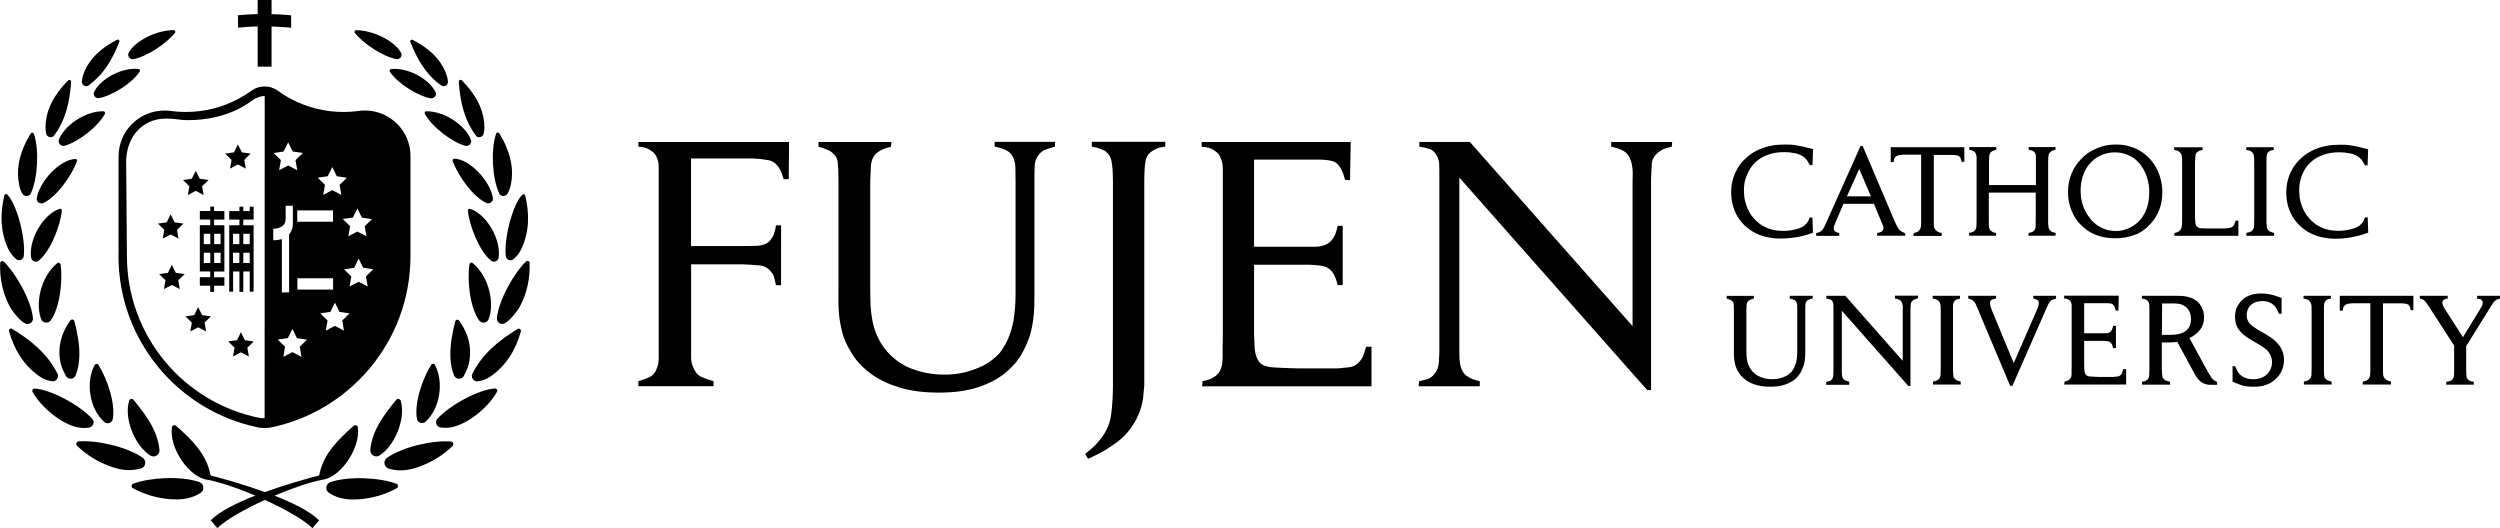 <?xml version="1.0" encoding="utf-8"?>
<!-- Generator: Adobe Illustrator 25.0.1, SVG Export Plug-In . SVG Version: 6.00 Build 0)  -->
<svg version="1.1" id="圖層_1" xmlns="http://www.w3.org/2000/svg" xmlns:xlink="http://www.w3.org/1999/xlink" x="0px" y="0px"
	 viewBox="0 0 284 60" style="enable-background:new 0 0 284 60;" xml:space="preserve">
<g>
	<g>
		<g>
			<path d="M198.63,19.48c0.14-0.27,0.29-0.49,0.44-0.68c0.16-0.19,0.31-0.34,0.45-0.46c0.3-0.25,0.62-0.46,0.93-0.6
				c0.32-0.15,0.63-0.25,0.92-0.32c0.3-0.07,0.56-0.1,0.79-0.12c0.24-0.01,0.42-0.02,0.55-0.02c0.37,0,0.76,0.04,1.18,0.12
				c0.41,0.08,0.77,0.23,1.06,0.47c0.19,0.15,0.32,0.31,0.41,0.47l0.24,0.42h0.3l0.06-1.81l-0.06-0.02
				c-0.38-0.11-0.73-0.2-1.04-0.27c-0.31-0.07-0.58-0.12-0.83-0.16c-0.25-0.04-0.48-0.06-0.68-0.07c-0.21-0.01-0.41-0.01-0.61-0.01
				c-0.19,0-0.45,0.01-0.78,0.03c-0.33,0.02-0.7,0.08-1.11,0.18c-0.4,0.1-0.84,0.26-1.29,0.48c-0.45,0.22-0.88,0.52-1.29,0.91
				c-0.37,0.35-0.66,0.72-0.88,1.09c-0.21,0.37-0.37,0.73-0.48,1.08c-0.11,0.34-0.18,0.67-0.21,0.96c-0.03,0.3-0.04,0.53-0.04,0.71
				c0,0.54,0.07,1.07,0.21,1.55c0.15,0.49,0.35,0.95,0.63,1.37c0.27,0.42,0.61,0.79,1.01,1.11c0.4,0.33,0.86,0.59,1.36,0.79
				c0.25,0.1,0.51,0.18,0.77,0.24c0.24,0.05,0.48,0.09,0.69,0.12c0.21,0.03,0.4,0.04,0.57,0.05c0.16,0,0.29,0.01,0.39,0.01
				c0.4,0,0.85-0.03,1.34-0.09c0.49-0.06,0.94-0.14,1.32-0.25c0.16-0.05,0.31-0.09,0.47-0.14c0.16-0.05,0.31-0.1,0.47-0.16
				l0.06-0.02l-0.06-1.73h-0.31l-0.02,0.05c-0.03,0.08-0.07,0.17-0.11,0.28c-0.04,0.1-0.13,0.23-0.25,0.37
				c-0.05,0.05-0.13,0.12-0.22,0.21c-0.09,0.08-0.22,0.15-0.37,0.22c-0.19,0.09-0.39,0.16-0.6,0.21c-0.21,0.05-0.42,0.09-0.6,0.12
				c-0.19,0.03-0.35,0.04-0.5,0.05c-0.14,0.01-0.24,0.01-0.3,0.01c-0.16,0-0.37-0.01-0.63-0.03c-0.25-0.02-0.54-0.07-0.84-0.16
				c-0.3-0.09-0.62-0.23-0.94-0.42c-0.32-0.18-0.63-0.45-0.93-0.78c-0.12-0.13-0.25-0.29-0.38-0.48c-0.13-0.19-0.26-0.42-0.37-0.68
				c-0.11-0.26-0.21-0.56-0.29-0.89c-0.08-0.33-0.12-0.72-0.12-1.14c0-0.45,0.05-0.86,0.14-1.21
				C198.38,20.06,198.5,19.74,198.63,19.48z"/>
			<path d="M208.93,26.47l-0.07-0.02c-0.11-0.02-0.21-0.05-0.29-0.09c-0.08-0.04-0.14-0.1-0.19-0.19c-0.03-0.06-0.05-0.1-0.06-0.14
				c-0.01-0.05-0.01-0.08-0.01-0.11c0-0.09,0.03-0.21,0.08-0.34c0.06-0.14,0.13-0.32,0.21-0.52l0.82-1.91h3.46l0.76,1.84
				c0.05,0.12,0.1,0.24,0.15,0.35c0.05,0.11,0.1,0.22,0.14,0.33c0.03,0.13,0.04,0.2,0.04,0.23c0,0.02,0,0.05-0.01,0.1
				c0,0.03-0.02,0.08-0.05,0.13c-0.06,0.11-0.13,0.19-0.23,0.22c-0.11,0.05-0.23,0.08-0.35,0.09l-0.07,0.01l-0.03,0.33h3.2v-0.28
				l-0.05-0.02c-0.1-0.05-0.23-0.11-0.38-0.19c-0.14-0.07-0.28-0.22-0.42-0.45c-0.03-0.05-0.06-0.1-0.1-0.18
				c-0.03-0.08-0.07-0.16-0.11-0.24l-0.11-0.24c-0.04-0.08-0.06-0.14-0.09-0.2l-3.55-8.35l-0.02-0.05h-0.24l-3.88,8.68
				c-0.09,0.21-0.18,0.39-0.25,0.54c-0.08,0.14-0.16,0.26-0.24,0.35c-0.08,0.09-0.17,0.15-0.26,0.2c-0.09,0.05-0.2,0.08-0.33,0.1
				l-0.08,0.01v0.33h2.62V26.47z M209.81,22.3l1.4-3.11l1.32,3.11H209.81z"/>
			<path d="M214.78,18.41h0.33l0.01-0.07c0.01-0.05,0.02-0.13,0.05-0.26c0.02-0.1,0.08-0.2,0.19-0.29c0.09-0.07,0.21-0.13,0.34-0.16
				c0.14-0.03,0.34-0.05,0.61-0.06h1.93v7.8c0,0.27-0.03,0.47-0.09,0.6c-0.06,0.13-0.14,0.23-0.24,0.31
				c-0.08,0.07-0.17,0.11-0.26,0.13c-0.11,0.03-0.18,0.04-0.2,0.05l-0.05,0.02l-0.03,0.32h3.21v-0.33l-0.07-0.01
				c-0.18-0.05-0.31-0.09-0.39-0.14c-0.08-0.05-0.16-0.11-0.22-0.17c-0.07-0.08-0.12-0.16-0.15-0.23c-0.03-0.08-0.05-0.17-0.06-0.27
				c-0.01-0.1-0.01-0.23-0.01-0.36v-7.69h2.1c0.3,0,0.54,0.04,0.72,0.12c0.16,0.08,0.26,0.27,0.32,0.59l0.01,0.07h0.32v-1.66h-8.36
				V18.41z"/>
			<path d="M226.76,26.45h-0.09c-0.01,0-0.04,0-0.11-0.02c-0.06-0.01-0.12-0.03-0.18-0.07c-0.07-0.04-0.14-0.08-0.21-0.14
				c-0.07-0.05-0.12-0.12-0.16-0.21c-0.04-0.1-0.07-0.23-0.07-0.38c-0.01-0.16-0.01-0.38-0.01-0.65v-3.1h5.33v3.07
				c0,0.23,0,0.44-0.01,0.61c0,0.17-0.02,0.3-0.03,0.37c-0.02,0.05-0.04,0.1-0.06,0.14c-0.03,0.05-0.04,0.07-0.06,0.09
				c-0.06,0.09-0.15,0.16-0.24,0.19c-0.1,0.05-0.22,0.08-0.33,0.09l-0.07,0.01l-0.03,0.33h3.09v-0.33l-0.07-0.01
				c-0.13-0.03-0.24-0.06-0.33-0.1c-0.08-0.04-0.17-0.1-0.25-0.2c-0.08-0.09-0.12-0.18-0.14-0.27c-0.02-0.1-0.03-0.21-0.05-0.34
				c-0.01-0.1-0.01-0.2-0.01-0.29V18.5c0-0.12,0-0.29,0.01-0.5c0.01-0.2,0.02-0.35,0.06-0.46c0.03-0.1,0.08-0.18,0.15-0.24
				c0.07-0.07,0.14-0.12,0.21-0.16c0.07-0.04,0.13-0.06,0.19-0.07c0.08-0.02,0.13-0.03,0.16-0.04l0.06-0.02v-0.3h-3.05v0.33l0.09,0
				c0.02,0,0.05,0.01,0.12,0.02c0.07,0.01,0.14,0.03,0.21,0.07c0.07,0.03,0.14,0.07,0.21,0.13c0.07,0.06,0.11,0.13,0.14,0.22
				c0.03,0.1,0.05,0.22,0.05,0.37v3.17h-5.33v-2.59c0-0.24,0.01-0.44,0.02-0.62c0.02-0.16,0.04-0.29,0.09-0.38
				c0.03-0.08,0.08-0.14,0.14-0.18c0.07-0.05,0.13-0.09,0.2-0.12c0.07-0.03,0.13-0.05,0.18-0.06c0.06-0.02,0.11-0.03,0.14-0.04
				l0.06-0.02v-0.3h-3.07v0.3l0.06,0.02c0.03,0.01,0.08,0.02,0.16,0.04c0.07,0.01,0.13,0.03,0.2,0.07c0.07,0.03,0.13,0.07,0.19,0.13
				c0.06,0.06,0.11,0.14,0.15,0.23c0.04,0.12,0.07,0.24,0.07,0.36c0,0.13,0,0.32,0,0.59v6.52c0,0.22,0,0.42-0.01,0.6
				c-0.01,0.17-0.02,0.29-0.05,0.37c-0.03,0.1-0.08,0.18-0.15,0.25c-0.07,0.07-0.14,0.12-0.21,0.15c-0.08,0.03-0.14,0.06-0.21,0.08
				c-0.08,0.02-0.12,0.02-0.13,0.02h-0.09v0.34h3.07V26.45z"/>
			<path d="M244.34,25.38c0.3-0.34,0.55-0.69,0.72-1.04c0.18-0.35,0.31-0.68,0.39-0.99c0.08-0.31,0.14-0.6,0.16-0.86
				c0.02-0.26,0.03-0.47,0.03-0.64c0-0.49-0.05-0.95-0.15-1.35c-0.1-0.41-0.22-0.77-0.36-1.08c-0.14-0.31-0.3-0.58-0.46-0.81
				c-0.16-0.23-0.31-0.41-0.44-0.56c-0.13-0.14-0.31-0.31-0.53-0.5c-0.22-0.19-0.5-0.37-0.82-0.54c-0.32-0.17-0.69-0.31-1.1-0.42
				c-0.41-0.12-0.88-0.17-1.39-0.17c-0.6,0-1.14,0.07-1.61,0.22c-0.47,0.15-0.88,0.33-1.23,0.53c-0.35,0.2-0.65,0.42-0.89,0.66
				c-0.24,0.23-0.43,0.43-0.58,0.6c-0.1,0.13-0.22,0.3-0.35,0.5c-0.14,0.21-0.26,0.45-0.38,0.73c-0.12,0.28-0.22,0.61-0.3,0.96
				c-0.08,0.36-0.12,0.77-0.12,1.21c0,0.55,0.06,1.05,0.19,1.48c0.12,0.43,0.28,0.82,0.46,1.16c0.19,0.33,0.38,0.62,0.59,0.85
				c0.22,0.23,0.4,0.41,0.56,0.55c0.51,0.43,1.07,0.74,1.66,0.92c0.59,0.18,1.22,0.28,1.87,0.28c0.82,0,1.58-0.13,2.24-0.39
				C243.17,26.45,243.79,26,244.34,25.38z M240.39,26.24c-0.49,0-0.92-0.07-1.28-0.21c-0.37-0.14-0.69-0.31-0.96-0.51
				c-0.26-0.2-0.48-0.4-0.65-0.62c-0.17-0.22-0.3-0.4-0.4-0.55c-0.17-0.27-0.31-0.55-0.41-0.81c-0.1-0.27-0.17-0.52-0.22-0.75
				c-0.05-0.23-0.08-0.44-0.09-0.64c-0.01-0.2-0.02-0.35-0.02-0.48c0-0.49,0.05-0.92,0.15-1.3c0.09-0.38,0.22-0.72,0.36-1.01
				c0.15-0.28,0.31-0.53,0.49-0.73c0.18-0.2,0.35-0.37,0.5-0.5c0.23-0.18,0.46-0.33,0.7-0.44c0.24-0.11,0.47-0.19,0.69-0.25
				c0.22-0.06,0.41-0.09,0.58-0.11c0.18-0.01,0.32-0.02,0.41-0.02c0.39,0,0.75,0.05,1.05,0.14c0.31,0.09,0.58,0.2,0.81,0.33
				c0.23,0.13,0.43,0.27,0.58,0.41c0.16,0.15,0.29,0.28,0.39,0.39c0.12,0.16,0.25,0.36,0.39,0.58c0.14,0.23,0.27,0.5,0.39,0.82
				c0.11,0.32,0.2,0.68,0.26,1.08c0.06,0.4,0.06,0.84,0.02,1.32c-0.01,0.11-0.03,0.28-0.06,0.51c-0.03,0.23-0.1,0.49-0.2,0.78
				c-0.14,0.38-0.32,0.74-0.54,1.04c-0.22,0.31-0.49,0.58-0.79,0.8c-0.3,0.22-0.63,0.4-1,0.52
				C241.19,26.18,240.8,26.24,240.39,26.24z"/>
			<path d="M247.2,17.08c0.07,0.01,0.14,0.04,0.22,0.07c0.07,0.04,0.15,0.09,0.22,0.16c0.07,0.07,0.13,0.16,0.17,0.26
				c0.04,0.09,0.06,0.23,0.07,0.42c0.01,0.19,0.01,0.41,0.01,0.66v5.87c0,0.25,0,0.5-0.01,0.73c-0.01,0.23-0.02,0.38-0.02,0.45
				c-0.03,0.16-0.07,0.28-0.13,0.36c-0.07,0.09-0.13,0.16-0.21,0.22c-0.07,0.05-0.15,0.1-0.23,0.12c-0.08,0.03-0.15,0.05-0.2,0.05
				l-0.08,0.01v0.33h7.27v-1.73h-0.32l-0.02,0.06c-0.05,0.15-0.09,0.28-0.13,0.37c-0.04,0.08-0.08,0.15-0.13,0.2
				c-0.07,0.06-0.14,0.12-0.23,0.15c-0.1,0.04-0.2,0.06-0.3,0.07c-0.11,0.01-0.21,0.02-0.32,0.03c-0.1,0-0.2,0.01-0.3,0.01h-1.93
				l-0.56-0.02c-0.11,0-0.23-0.03-0.33-0.09c-0.16-0.09-0.26-0.22-0.29-0.39c-0.04-0.19-0.06-0.47-0.07-0.81v-5.99
				c0.01-0.24,0.02-0.46,0.03-0.66c0.01-0.19,0.02-0.33,0.04-0.41c0.03-0.11,0.08-0.2,0.15-0.26c0.07-0.07,0.14-0.12,0.21-0.16
				c0.07-0.04,0.14-0.06,0.2-0.07c0.07-0.01,0.13-0.03,0.16-0.04l0.07-0.01v-0.31h-3.22v0.3l0.06,0.02
				C247.07,17.05,247.12,17.06,247.2,17.08z"/>
			<path d="M255.41,17.08c0.07,0.01,0.14,0.04,0.22,0.07c0.08,0.03,0.15,0.09,0.22,0.15c0.07,0.06,0.12,0.15,0.16,0.27
				c0.03,0.1,0.05,0.22,0.06,0.36c0,0.14,0.01,0.33,0.01,0.57v6.42c-0.01,0.32-0.02,0.57-0.02,0.75c0,0.17-0.05,0.3-0.13,0.42
				c-0.08,0.12-0.18,0.2-0.29,0.24c-0.12,0.05-0.24,0.09-0.38,0.11l-0.07,0.02v0.33h3.15v-0.32l-0.06-0.02
				c-0.11-0.03-0.23-0.07-0.35-0.12c-0.1-0.04-0.2-0.11-0.28-0.21c-0.07-0.09-0.12-0.18-0.13-0.27c-0.01-0.1-0.02-0.18-0.02-0.24
				c-0.02-0.1-0.03-0.21-0.03-0.32V18.5c0-0.23,0-0.43,0.01-0.6c0.01-0.16,0.02-0.28,0.05-0.36c0.03-0.11,0.08-0.19,0.14-0.25
				c0.06-0.06,0.12-0.11,0.19-0.14c0.07-0.04,0.14-0.06,0.2-0.07c0.07-0.01,0.12-0.03,0.16-0.04l0.07-0.01v-0.31h-3.11v0.31
				l0.07,0.01C255.28,17.05,255.34,17.06,255.41,17.08z"/>
			<path d="M268.03,26.75c0.16-0.05,0.32-0.09,0.47-0.14c0.16-0.05,0.31-0.1,0.47-0.16l0.06-0.02l-0.06-1.73h-0.31l-0.02,0.05
				c-0.03,0.08-0.07,0.17-0.11,0.28c-0.04,0.1-0.13,0.23-0.25,0.37c-0.05,0.05-0.13,0.12-0.23,0.21c-0.09,0.08-0.22,0.15-0.37,0.22
				c-0.19,0.09-0.39,0.16-0.6,0.21c-0.21,0.05-0.42,0.09-0.6,0.12c-0.19,0.03-0.36,0.04-0.5,0.05c-0.15,0.01-0.25,0.01-0.3,0.01
				c-0.16,0-0.37-0.01-0.63-0.03c-0.25-0.02-0.53-0.07-0.83-0.16c-0.3-0.09-0.62-0.23-0.94-0.42c-0.32-0.18-0.63-0.45-0.93-0.78
				c-0.12-0.13-0.24-0.29-0.38-0.48c-0.13-0.19-0.25-0.42-0.37-0.68c-0.12-0.26-0.21-0.56-0.29-0.89c-0.08-0.33-0.12-0.72-0.12-1.14
				c0-0.45,0.05-0.86,0.14-1.21c0.1-0.36,0.22-0.67,0.35-0.93c0.14-0.27,0.29-0.49,0.44-0.68c0.16-0.19,0.31-0.34,0.45-0.46
				c0.3-0.25,0.62-0.46,0.94-0.6c0.32-0.15,0.63-0.25,0.92-0.32c0.3-0.07,0.55-0.1,0.79-0.12c0.24-0.01,0.42-0.02,0.55-0.02
				c0.37,0,0.76,0.04,1.18,0.12c0.41,0.08,0.77,0.23,1.06,0.47c0.19,0.15,0.32,0.31,0.41,0.47l0.24,0.42h0.3l0.06-1.81l-0.06-0.02
				c-0.38-0.11-0.73-0.2-1.04-0.27c-0.31-0.07-0.58-0.12-0.83-0.16c-0.25-0.04-0.48-0.06-0.68-0.07c-0.21-0.01-0.41-0.01-0.61-0.01
				c-0.19,0-0.45,0.01-0.78,0.03c-0.33,0.02-0.71,0.08-1.11,0.18c-0.41,0.1-0.84,0.26-1.29,0.48c-0.45,0.22-0.88,0.52-1.29,0.91
				c-0.37,0.35-0.66,0.72-0.88,1.09c-0.21,0.37-0.38,0.73-0.48,1.08c-0.11,0.34-0.18,0.67-0.21,0.96c-0.03,0.3-0.04,0.53-0.04,0.71
				c0,0.54,0.07,1.07,0.21,1.55c0.14,0.49,0.35,0.95,0.63,1.37c0.27,0.42,0.61,0.79,1.01,1.11c0.4,0.33,0.85,0.59,1.36,0.79
				c0.25,0.1,0.51,0.18,0.77,0.24c0.25,0.05,0.48,0.09,0.69,0.12c0.21,0.03,0.4,0.04,0.57,0.05c0.16,0,0.29,0.01,0.39,0.01
				c0.4,0,0.85-0.03,1.33-0.09C267.2,26.94,267.65,26.86,268.03,26.75z"/>
		</g>
		<g>
			<path d="M203.31,33.93h0.09c0.01,0,0.04,0.01,0.07,0.02l0.18,0.05c0.06,0.02,0.12,0.05,0.19,0.08c0.06,0.03,0.11,0.07,0.15,0.12
				c0.11,0.13,0.16,0.31,0.17,0.52c0.01,0.23,0.01,0.42,0.01,0.58v4.49c0,0.24-0.01,0.45-0.02,0.63c-0.01,0.18-0.04,0.34-0.06,0.48
				c-0.02,0.14-0.05,0.27-0.09,0.38c-0.04,0.12-0.08,0.23-0.13,0.35c-0.06,0.15-0.13,0.27-0.19,0.37c-0.07,0.1-0.12,0.18-0.15,0.22
				c-0.08,0.09-0.19,0.19-0.31,0.29c-0.12,0.1-0.28,0.19-0.46,0.27c-0.18,0.08-0.39,0.15-0.63,0.21c-0.23,0.06-0.51,0.09-0.81,0.09
				c-0.45,0-0.88-0.08-1.3-0.24c-0.42-0.16-0.77-0.43-1.06-0.79c-0.14-0.18-0.24-0.36-0.32-0.55c-0.08-0.18-0.14-0.38-0.17-0.57
				c-0.04-0.19-0.06-0.4-0.07-0.6c-0.01-0.2-0.01-0.42-0.01-0.64v-4.43c0.01-0.2,0.02-0.37,0.02-0.52c0-0.14,0.03-0.26,0.07-0.36
				c0.04-0.1,0.11-0.18,0.21-0.25c0.1-0.07,0.26-0.14,0.47-0.19l0.06-0.02l0.03-0.31h-3.1v0.31l0.07,0.02
				c0.32,0.09,0.46,0.17,0.52,0.23c0.12,0.09,0.19,0.2,0.2,0.36c0.02,0.17,0.03,0.42,0.03,0.72v4.51c-0.01,0.47,0,0.85,0.04,1.12
				c0.04,0.28,0.1,0.53,0.17,0.76c0.1,0.27,0.24,0.54,0.42,0.81c0.19,0.27,0.44,0.52,0.75,0.74c0.31,0.22,0.7,0.4,1.15,0.54
				c0.45,0.13,1,0.2,1.62,0.2c0.63,0,1.18-0.08,1.63-0.23c0.45-0.15,0.82-0.35,1.12-0.59c0.29-0.24,0.52-0.51,0.69-0.81
				c0.16-0.29,0.28-0.57,0.36-0.85c0.05-0.18,0.08-0.36,0.11-0.55c0.02-0.19,0.04-0.36,0.04-0.52c0-0.16,0.01-0.3,0.01-0.42v-4.78
				c0-0.25,0-0.44,0.01-0.58c0.01-0.12,0.05-0.23,0.11-0.33c0.07-0.12,0.17-0.19,0.27-0.23c0.12-0.05,0.25-0.08,0.38-0.12l0.07-0.02
				V33.6h-2.59L203.31,33.93z"/>
			<path d="M215.28,33.91l0.07,0.01c0.33,0.07,0.53,0.17,0.62,0.3c0.09,0.14,0.15,0.29,0.17,0.46c0.02,0.1,0.02,0.2,0.02,0.3
				c-0.01,0.11-0.01,0.18-0.01,0.21v5.8l-6.5-7.36l-0.03-0.03h-2.15v0.32l0.08,0.01c0.13,0.02,0.26,0.05,0.38,0.09
				c0.1,0.03,0.19,0.11,0.25,0.24c0.06,0.09,0.09,0.19,0.09,0.32c0,0.13,0.01,0.32,0.01,0.55v7.05c0,0.12-0.01,0.28-0.02,0.48
				c-0.01,0.17-0.06,0.31-0.14,0.41c-0.09,0.13-0.19,0.2-0.31,0.23c-0.14,0.03-0.23,0.05-0.28,0.06l-0.06,0.02l-0.03,0.33h2.63
				v-0.33L210,43.34c-0.2-0.04-0.37-0.11-0.5-0.2c-0.12-0.08-0.2-0.23-0.24-0.44c-0.01-0.07-0.02-0.15-0.02-0.22
				c-0.01-0.07-0.01-0.18-0.01-0.31v-6.87l7.55,8.54h0.25v-8.67c0.01-0.21,0.02-0.4,0.03-0.6c0.01-0.17,0.09-0.31,0.25-0.44
				c0.05-0.04,0.11-0.08,0.18-0.12c0.07-0.03,0.18-0.07,0.31-0.09l0.07-0.01l0.03-0.32h-2.63V33.91z"/>
			<path d="M222.32,43.22c-0.1-0.04-0.2-0.11-0.28-0.21c-0.07-0.09-0.12-0.18-0.13-0.27c-0.01-0.1-0.02-0.18-0.02-0.23
				c-0.02-0.11-0.03-0.21-0.03-0.32v-6.79c0-0.23,0-0.43,0-0.6c0.01-0.16,0.02-0.28,0.05-0.36c0.03-0.11,0.08-0.19,0.13-0.25
				c0.06-0.06,0.12-0.11,0.19-0.14c0.07-0.03,0.14-0.06,0.2-0.07c0.07-0.02,0.12-0.03,0.16-0.04l0.07-0.02V33.6h-3.11v0.31
				l0.07,0.02c0.04,0.01,0.1,0.02,0.17,0.04c0.07,0.01,0.14,0.04,0.22,0.07c0.08,0.03,0.15,0.09,0.22,0.15
				c0.07,0.07,0.13,0.16,0.17,0.28c0.03,0.1,0.05,0.22,0.06,0.35c0,0.14,0.01,0.33,0.01,0.57v6.42c-0.01,0.32-0.01,0.57-0.02,0.75
				c0,0.17-0.05,0.3-0.13,0.42c-0.08,0.12-0.18,0.2-0.29,0.24c-0.12,0.05-0.24,0.09-0.37,0.11l-0.07,0.02v0.33h3.15v-0.32
				l-0.06-0.02C222.55,43.3,222.44,43.26,222.32,43.22z"/>
			<path d="M230.98,33.91l0.06,0.02c0.1,0.03,0.2,0.06,0.3,0.09c0.09,0.03,0.15,0.08,0.21,0.17c0.03,0.04,0.04,0.08,0.05,0.12
				c0,0.05,0.01,0.09,0.01,0.11c0,0.09-0.01,0.18-0.04,0.27c-0.02,0.09-0.05,0.19-0.08,0.27c-0.03,0.08-0.06,0.16-0.09,0.22
				c-0.03,0.06-0.04,0.1-0.05,0.12l-2.59,5.95l-2.46-5.95L226.19,35c-0.04-0.09-0.06-0.18-0.08-0.27c-0.04-0.13-0.05-0.24-0.05-0.33
				c0-0.12,0.04-0.22,0.12-0.29c0.08-0.08,0.25-0.14,0.5-0.18l0.07-0.01V33.6h-3.16v0.31l0.06,0.02c0.12,0.03,0.21,0.06,0.28,0.09
				c0.07,0.03,0.14,0.08,0.23,0.16c0.12,0.1,0.21,0.22,0.27,0.34c0.06,0.13,0.1,0.23,0.12,0.28c0.07,0.14,0.13,0.28,0.19,0.42
				c0.06,0.14,0.12,0.28,0.17,0.44l3.42,8.11l0.02,0.06h0.26l3.64-8.29c0.08-0.16,0.16-0.35,0.25-0.58c0.09-0.22,0.19-0.4,0.29-0.56
				c0.1-0.15,0.19-0.25,0.29-0.31c0.1-0.06,0.24-0.11,0.42-0.14l0.07-0.01V33.6h-2.59V33.91z"/>
			<path d="M241.19,41.99c-0.04,0.12-0.08,0.23-0.11,0.34c-0.03,0.09-0.09,0.19-0.17,0.27c-0.09,0.09-0.19,0.14-0.3,0.16
				c-0.17,0.02-0.23,0.03-0.27,0.03c-0.1,0.02-0.19,0.03-0.28,0.03h-1.6c-0.35-0.01-0.65-0.02-0.91-0.04
				c-0.24-0.01-0.42-0.06-0.51-0.13c-0.04-0.03-0.07-0.06-0.09-0.09c-0.02-0.03-0.04-0.07-0.06-0.09c-0.07-0.15-0.11-0.31-0.11-0.48
				c0-0.19-0.01-0.36-0.02-0.52v-2.75h2.07c0.21,0,0.42,0.02,0.63,0.05c0.19,0.03,0.33,0.14,0.43,0.31c0.02,0.05,0.04,0.1,0.07,0.16
				c0.02,0.05,0.05,0.13,0.07,0.24l0.02,0.07h0.32v-2.54h-0.31l-0.02,0.06c-0.01,0.03-0.02,0.08-0.04,0.16
				c-0.01,0.06-0.04,0.13-0.07,0.2c-0.04,0.07-0.08,0.15-0.15,0.22c-0.06,0.07-0.14,0.12-0.24,0.15c-0.11,0.04-0.23,0.06-0.36,0.06
				h-2.42v-3.42h2.58c0.18,0,0.35,0.02,0.5,0.05c0.13,0.03,0.24,0.13,0.34,0.3c0.04,0.06,0.06,0.12,0.08,0.19
				c0.02,0.07,0.04,0.14,0.06,0.22l0.02,0.06l0.32,0.03l0.03-1.7h-6.2v0.33h0.09c0.03,0,0.07,0,0.14,0.01
				c0.07,0.01,0.13,0.03,0.2,0.06c0.07,0.04,0.15,0.09,0.21,0.14c0.06,0.05,0.11,0.13,0.15,0.25c0.04,0.1,0.06,0.21,0.06,0.33
				l0,7.04c-0.01,0.14-0.02,0.27-0.01,0.41c0,0.13,0,0.27,0,0.41c-0.01,0.14-0.04,0.26-0.1,0.37c-0.05,0.1-0.14,0.19-0.27,0.26
				c-0.05,0.03-0.1,0.06-0.16,0.07c-0.07,0.02-0.14,0.04-0.21,0.06l-0.06,0.02l-0.03,0.33h7.03v-1.75h-0.32L241.19,41.99z"/>
			<path d="M251.65,43.27c-0.08-0.03-0.16-0.08-0.23-0.15c-0.08-0.06-0.16-0.15-0.21-0.24c-0.06-0.1-0.1-0.17-0.12-0.2
				c-0.16-0.23-0.31-0.48-0.45-0.75l-1.92-3.53c0.05-0.02,0.11-0.05,0.18-0.09c0.12-0.06,0.25-0.15,0.4-0.25
				c0.15-0.11,0.3-0.23,0.44-0.38c0.15-0.15,0.28-0.33,0.39-0.53c0.16-0.32,0.25-0.68,0.25-1.08c0-0.38-0.06-0.7-0.18-0.95
				c-0.11-0.25-0.21-0.43-0.29-0.55c-0.19-0.25-0.4-0.43-0.64-0.56c-0.23-0.13-0.48-0.23-0.75-0.29c-0.26-0.06-0.54-0.1-0.81-0.11
				c-0.27-0.01-0.53-0.01-0.79-0.01h-3.6l0,0.33h0.09c0.02,0,0.05,0.01,0.11,0.02c0.06,0.02,0.13,0.03,0.2,0.06
				c0.07,0.02,0.14,0.07,0.21,0.12c0.06,0.05,0.12,0.12,0.15,0.2c0.04,0.09,0.07,0.21,0.08,0.34c0.01,0.15,0.01,0.34,0.01,0.57v6.74
				c-0.01,0.23-0.02,0.42-0.02,0.58c0,0.15-0.02,0.26-0.06,0.34c-0.03,0.09-0.08,0.16-0.14,0.22c-0.06,0.06-0.13,0.1-0.2,0.14
				c-0.07,0.03-0.14,0.06-0.2,0.07c-0.08,0.02-0.11,0.02-0.12,0.02h-0.09v0.35h3.18v-0.32l-0.06-0.02c-0.2-0.06-0.35-0.1-0.44-0.14
				c-0.08-0.04-0.15-0.09-0.22-0.17c-0.08-0.09-0.14-0.17-0.15-0.25c-0.02-0.09-0.03-0.2-0.04-0.33c-0.01-0.08-0.01-0.16-0.01-0.25
				c0-0.09,0-0.19-0.02-0.28v-3.04c0.1,0,0.19,0,0.28,0c0.28,0.01,0.61,0.01,0.96-0.01c0.18-0.01,0.35-0.03,0.52-0.05l1.81,3.34
				c0.1,0.19,0.22,0.39,0.34,0.6c0.14,0.22,0.3,0.4,0.48,0.55c0.12,0.1,0.24,0.17,0.37,0.23c0.12,0.05,0.24,0.09,0.35,0.11
				c0.11,0.03,0.22,0.04,0.31,0.04h0.86v-0.31l-0.05-0.03C251.8,43.34,251.74,43.31,251.65,43.27z M245.62,34.47h1
				c0.27-0.01,0.54,0,0.81,0.03c0.26,0.03,0.51,0.12,0.74,0.27c0.26,0.16,0.44,0.37,0.55,0.63c0.12,0.26,0.18,0.54,0.18,0.83
				c0,0.23-0.02,0.42-0.07,0.57c-0.06,0.19-0.1,0.29-0.14,0.34c-0.1,0.2-0.24,0.35-0.39,0.46c-0.16,0.12-0.33,0.21-0.52,0.27
				c-0.19,0.07-0.4,0.11-0.61,0.13c-0.21,0.02-0.42,0.04-0.62,0.04h-0.96L245.62,34.47z"/>
			<path d="M258.02,38.38l-0.61-0.4l-0.81-0.46c-0.24-0.15-0.49-0.31-0.74-0.5c-0.24-0.17-0.43-0.4-0.54-0.67
				c-0.04-0.12-0.07-0.24-0.08-0.34c-0.01-0.1-0.01-0.18-0.01-0.22c0-0.26,0.05-0.48,0.14-0.68c0.09-0.2,0.22-0.37,0.37-0.5
				c0.15-0.13,0.34-0.23,0.55-0.3c0.22-0.07,0.45-0.11,0.69-0.11c0.33,0,0.61,0.05,0.83,0.15c0.22,0.1,0.4,0.22,0.54,0.36
				c0.14,0.14,0.25,0.29,0.32,0.45c0.08,0.17,0.15,0.31,0.2,0.43l0.02,0.05h0.3v-1.79l-0.06-0.02c-0.1-0.04-0.23-0.08-0.37-0.14
				c-0.15-0.06-0.32-0.11-0.5-0.16c-0.18-0.05-0.39-0.09-0.62-0.13c-0.23-0.04-0.5-0.06-0.78-0.06c-0.09,0-0.23,0-0.4,0.02
				c-0.17,0.01-0.37,0.04-0.58,0.09c-0.21,0.05-0.43,0.14-0.66,0.26c-0.23,0.12-0.44,0.29-0.64,0.5c-0.14,0.14-0.28,0.35-0.44,0.63
				c-0.15,0.29-0.24,0.67-0.24,1.15c0,0.15,0.02,0.32,0.04,0.51c0.03,0.18,0.09,0.38,0.17,0.57c0.09,0.19,0.22,0.4,0.4,0.6
				c0.17,0.2,0.4,0.41,0.69,0.61c0.09,0.07,0.19,0.13,0.28,0.18c0.09,0.05,0.18,0.1,0.27,0.16l0.9,0.53
				c0.28,0.16,0.53,0.34,0.77,0.53c0.23,0.18,0.4,0.42,0.53,0.72c0.03,0.06,0.06,0.16,0.1,0.28c0.03,0.13,0.05,0.28,0.05,0.45
				c0,0.26-0.03,0.47-0.1,0.64c-0.07,0.16-0.12,0.3-0.17,0.38c-0.2,0.32-0.48,0.56-0.8,0.71c-0.33,0.15-0.69,0.22-1.07,0.22
				c-0.23,0-0.45-0.03-0.63-0.07c-0.18-0.05-0.35-0.11-0.49-0.19c-0.14-0.07-0.25-0.16-0.35-0.25c-0.09-0.09-0.17-0.17-0.22-0.25
				c-0.04-0.07-0.09-0.16-0.14-0.25c-0.05-0.1-0.11-0.23-0.19-0.41l-0.02-0.05l-0.3-0.03v1.78l0.05,0.02
				c0.23,0.1,0.52,0.22,0.88,0.35c0.37,0.13,0.85,0.2,1.43,0.2c0.1,0,0.25,0,0.44-0.01c0.19-0.01,0.41-0.04,0.64-0.09
				c0.23-0.05,0.48-0.14,0.73-0.26c0.25-0.12,0.5-0.3,0.75-0.53c0.21-0.2,0.38-0.41,0.5-0.61c0.12-0.21,0.21-0.41,0.28-0.61
				c0.06-0.2,0.1-0.38,0.12-0.54c0.01-0.17,0.02-0.3,0.02-0.4c0-0.8-0.3-1.48-0.88-2.03C258.43,38.68,258.24,38.53,258.02,38.38z"/>
			<path d="M264.45,43.22c-0.1-0.04-0.2-0.11-0.28-0.21c-0.07-0.09-0.12-0.18-0.13-0.27c-0.02-0.1-0.02-0.18-0.02-0.23
				C264,42.39,264,42.28,264,42.17v-6.79c0-0.23,0-0.43,0-0.6c0.01-0.16,0.02-0.28,0.05-0.36c0.03-0.11,0.08-0.19,0.13-0.25
				c0.06-0.06,0.12-0.11,0.19-0.14c0.07-0.03,0.14-0.06,0.2-0.07c0.07-0.02,0.12-0.03,0.16-0.04l0.06-0.02V33.6h-3.11v0.31
				l0.07,0.02c0.04,0.01,0.09,0.02,0.17,0.04c0.07,0.01,0.14,0.04,0.22,0.07c0.07,0.03,0.15,0.09,0.22,0.15
				c0.07,0.07,0.13,0.16,0.17,0.28c0.04,0.1,0.05,0.22,0.06,0.35c0,0.14,0.01,0.33,0.01,0.57v6.42c-0.01,0.32-0.02,0.57-0.02,0.75
				c0,0.17-0.05,0.3-0.13,0.42c-0.08,0.12-0.18,0.2-0.29,0.24c-0.11,0.05-0.24,0.09-0.37,0.11l-0.07,0.02v0.33h3.15v-0.32
				l-0.06-0.02C264.69,43.3,264.57,43.26,264.45,43.22z"/>
			<path d="M265.8,35.29h0.33l0.02-0.07c0.01-0.05,0.02-0.13,0.05-0.26c0.02-0.11,0.08-0.2,0.19-0.29c0.09-0.08,0.2-0.13,0.34-0.16
				c0.14-0.03,0.35-0.05,0.61-0.06h1.93v7.8c0,0.27-0.03,0.47-0.09,0.6c-0.06,0.13-0.14,0.24-0.24,0.31
				c-0.08,0.07-0.17,0.11-0.26,0.13c-0.11,0.03-0.18,0.04-0.21,0.05l-0.05,0.02l-0.03,0.32h3.22v-0.33l-0.07-0.02
				c-0.18-0.05-0.31-0.09-0.39-0.14c-0.08-0.05-0.16-0.11-0.22-0.18c-0.07-0.07-0.12-0.15-0.15-0.23c-0.03-0.08-0.05-0.17-0.06-0.27
				c-0.01-0.11-0.01-0.23-0.01-0.36v-7.69h2.1c0.3,0,0.55,0.04,0.72,0.12c0.16,0.08,0.27,0.27,0.31,0.59l0.01,0.07h0.31V33.6h-8.36
				V35.29z"/>
			<path d="M281.4,33.6v0.32l0.07,0.01c0.12,0.02,0.22,0.04,0.31,0.06c0.07,0.02,0.13,0.07,0.19,0.18c0.04,0.05,0.06,0.1,0.06,0.13
				c0,0.05,0.01,0.09,0.01,0.11c0,0.13-0.04,0.25-0.11,0.38c-0.08,0.14-0.15,0.27-0.22,0.38l-1.92,3.14l-2.01-3.14
				c-0.07-0.1-0.15-0.23-0.22-0.38c-0.07-0.14-0.11-0.28-0.11-0.4c0-0.1,0.02-0.18,0.07-0.23c0.05-0.06,0.11-0.11,0.16-0.14
				c0.06-0.03,0.12-0.06,0.18-0.07c0.08-0.02,0.1-0.02,0.11-0.02h0.09V33.6h-3.17v0.31l0.07,0.02c0.1,0.03,0.19,0.06,0.26,0.09
				c0.07,0.03,0.13,0.07,0.18,0.12c0.05,0.04,0.1,0.09,0.15,0.16c0.05,0.07,0.11,0.15,0.18,0.23c0.05,0.06,0.08,0.13,0.12,0.19
				c0.04,0.07,0.08,0.13,0.13,0.18l2.81,4.36v2.92c0,0.27-0.01,0.46-0.03,0.59c-0.02,0.12-0.07,0.23-0.16,0.33
				c-0.08,0.09-0.17,0.15-0.26,0.18c-0.1,0.03-0.22,0.06-0.36,0.07l-0.07,0.01l-0.03,0.34h3.14v-0.33l-0.07-0.02
				c-0.05-0.01-0.13-0.02-0.25-0.04c-0.1-0.02-0.19-0.06-0.28-0.15c-0.14-0.12-0.21-0.26-0.23-0.44c-0.02-0.2-0.03-0.39-0.03-0.56
				v-2.84l2.81-4.52l0.27-0.41c0.08-0.13,0.19-0.23,0.31-0.3c0.08-0.05,0.15-0.09,0.22-0.1c0.09-0.02,0.15-0.04,0.18-0.05L284,33.9
				v-0.3H281.4z"/>
		</g>
		<g>
			<path d="M72.52,16.67h0.06c0.08,0,0.21,0.01,0.4,0.04c0.19,0.02,0.39,0.09,0.61,0.19c0.22,0.1,0.43,0.25,0.64,0.42
				c0.2,0.18,0.35,0.43,0.45,0.76c0.1,0.22,0.15,0.51,0.15,0.86v21.67c0,0.48-0.06,0.88-0.19,1.16c-0.15,0.5-0.42,0.85-0.8,1.04
				c-0.38,0.19-0.81,0.35-1.28,0.48l-0.04,0.01v0.57h8.54v-0.57l-0.04-0.01c-0.47-0.13-0.92-0.29-1.33-0.47
				c-0.4-0.18-0.7-0.51-0.91-1.03c-0.1-0.2-0.17-0.4-0.21-0.59c-0.04-0.19-0.06-0.41-0.06-0.65V30.03l5.93,0
				c0.59,0.02,1.21,0.07,1.82,0.12c0.59,0.05,1.06,0.32,1.39,0.81c0.12,0.12,0.22,0.29,0.28,0.51c0.07,0.24,0.14,0.54,0.21,0.88
				l0.01,0.05h0.58V25.6h-0.59v0.06c0,0.02,0,0.1-0.06,0.34c-0.04,0.19-0.1,0.4-0.17,0.6c-0.08,0.23-0.21,0.45-0.37,0.65
				c-0.16,0.21-0.37,0.37-0.62,0.47c-0.28,0.12-0.62,0.2-1,0.21c-0.39,0.01-0.89,0.02-1.49,0.02h-5.93V18h7.07
				c0.54,0.02,1.08,0.09,1.64,0.18c0.53,0.08,0.96,0.38,1.29,0.89c0.13,0.2,0.23,0.41,0.31,0.62c0.08,0.22,0.14,0.42,0.2,0.62
				l0.01,0.05h0.58l0.04-4.17v-0.06H72.52V16.67z"/>
			<path d="M113.03,16.61l0,0.06h0.06c0.01,0,0.08,0.01,0.24,0.06c0.14,0.04,0.31,0.09,0.49,0.14c0.18,0.05,0.37,0.13,0.55,0.23
				c0.19,0.1,0.34,0.23,0.47,0.38c0.33,0.41,0.5,0.93,0.51,1.55c0.01,0.61,0.02,1.15,0.02,1.62v12.53c0,0.68-0.02,1.28-0.06,1.78
				c-0.04,0.49-0.09,0.95-0.16,1.37c-0.06,0.39-0.15,0.76-0.25,1.09c-0.1,0.33-0.22,0.66-0.35,0.99c-0.19,0.44-0.38,0.79-0.56,1.07
				c-0.17,0.27-0.33,0.5-0.44,0.64c-0.24,0.26-0.54,0.54-0.9,0.81c-0.37,0.28-0.81,0.55-1.32,0.77c-0.52,0.24-1.12,0.44-1.79,0.61
				c-0.68,0.17-1.45,0.25-2.3,0.25c-1.27,0-2.51-0.23-3.7-0.68c-1.19-0.46-2.21-1.22-3.03-2.27c-0.39-0.52-0.7-1.05-0.92-1.58
				c-0.22-0.52-0.38-1.07-0.49-1.63c-0.1-0.56-0.17-1.13-0.2-1.69c-0.02-0.57-0.04-1.18-0.04-1.8V20.53
				c0.02-0.52,0.04-1.01,0.06-1.45c0.01-0.4,0.08-0.76,0.21-1.07c0.13-0.3,0.35-0.56,0.65-0.77c0.31-0.22,0.78-0.41,1.39-0.56
				l0.04-0.01l0.05-0.54h-8.28v0.54l0.04,0.01c0.74,0.21,1.25,0.42,1.51,0.65c0.37,0.28,0.59,0.66,0.64,1.13
				c0.05,0.5,0.08,1.16,0.08,2.03V33.1c-0.03,1.33,0.01,2.34,0.12,3.1c0.11,0.76,0.26,1.46,0.47,2.09c0.26,0.73,0.66,1.48,1.17,2.23
				c0.5,0.74,1.2,1.42,2.05,2.03c0.84,0.6,1.9,1.1,3.15,1.48c1.25,0.38,2.75,0.57,4.47,0.57c1.75,0,3.25-0.21,4.48-0.63
				c1.23-0.41,2.25-0.96,3.06-1.62c0.8-0.66,1.43-1.39,1.87-2.19c0.45-0.8,0.78-1.59,0.99-2.34c0.14-0.54,0.23-1.03,0.29-1.51
				c0.07-0.54,0.11-1.01,0.12-1.44c0.01-0.42,0.02-0.82,0.02-1.16V20.37c0-0.7,0.01-1.24,0.04-1.62c0.02-0.37,0.14-0.71,0.34-1.01
				c0.22-0.35,0.5-0.59,0.83-0.72c0.35-0.13,0.72-0.25,1.09-0.35l0.04-0.01v-0.54h-6.86V16.61z"/>
			<path d="M155.18,39.42c-0.09,0.32-0.2,0.64-0.31,0.96c-0.1,0.29-0.28,0.56-0.54,0.82c-0.27,0.28-0.59,0.44-0.94,0.5
				c-0.44,0.06-0.64,0.08-0.75,0.08c-0.28,0.05-0.56,0.07-0.81,0.07h-4.46c-1-0.03-1.83-0.06-2.54-0.1
				c-0.71-0.03-1.23-0.17-1.54-0.4c-0.13-0.1-0.22-0.2-0.28-0.3c-0.05-0.09-0.11-0.18-0.17-0.27c-0.2-0.43-0.31-0.91-0.32-1.42
				c-0.02-0.59-0.04-1.04-0.06-1.44v-7.85h5.98c0.61,0,1.21,0.05,1.77,0.14c0.56,0.08,1.01,0.42,1.34,1
				c0.05,0.13,0.11,0.28,0.18,0.43c0.07,0.16,0.14,0.39,0.21,0.7l0.01,0.05h0.58v-6.74h-0.57l-0.01,0.04
				c-0.02,0.07-0.05,0.2-0.1,0.42c-0.05,0.2-0.12,0.4-0.21,0.61c-0.1,0.21-0.25,0.43-0.44,0.65c-0.19,0.22-0.44,0.37-0.74,0.47
				c-0.33,0.13-0.68,0.19-1.06,0.19h-6.94v-9.9h7.39c0.5,0,0.99,0.05,1.44,0.15c0.43,0.1,0.78,0.4,1.06,0.91
				c0.1,0.19,0.19,0.38,0.25,0.57c0.08,0.25,0.13,0.45,0.18,0.63l0.01,0.04l0.57,0.05l0.08-4.29v-0.06h-16.93v0.55h0.06
				c0.08,0,0.22,0.01,0.43,0.04c0.2,0.02,0.41,0.09,0.63,0.19c0.22,0.11,0.43,0.25,0.63,0.42c0.2,0.18,0.35,0.43,0.46,0.76
				c0.12,0.3,0.19,0.64,0.19,0.99v19.66c-0.02,0.37-0.03,0.74-0.02,1.12c0.01,0.38,0.01,0.76-0.02,1.15
				c-0.02,0.4-0.12,0.78-0.28,1.11c-0.17,0.33-0.44,0.59-0.83,0.8c-0.15,0.1-0.32,0.18-0.51,0.22c-0.2,0.06-0.39,0.11-0.6,0.16
				l-0.04,0.01l-0.05,0.58h19.24v-4.5h-0.57L155.18,39.42z"/>
			<path d="M183.03,16.12v0.54l0.05,0.01c0.95,0.21,1.57,0.51,1.84,0.91c0.28,0.41,0.45,0.86,0.5,1.35
				c0.05,0.28,0.07,0.57,0.06,0.87c-0.01,0.26-0.02,0.48-0.02,0.57v16.68l-18.47-20.91l-0.02-0.02h-5.73v0.54l0.05,0.01
				c0.39,0.05,0.76,0.13,1.1,0.25c0.34,0.11,0.6,0.35,0.81,0.74c0.18,0.28,0.27,0.6,0.29,0.97c0.02,0.35,0.02,0.81,0.02,1.54v19.66
				c0,0.35-0.02,0.8-0.06,1.34c-0.04,0.53-0.19,0.94-0.44,1.24c-0.28,0.38-0.6,0.61-0.98,0.7c-0.33,0.08-0.62,0.14-0.78,0.18
				l-0.04,0.01l-0.05,0.58h6.94v-0.58l-0.05-0.01c-0.6-0.13-1.08-0.33-1.45-0.6c-0.36-0.26-0.61-0.71-0.74-1.35
				c-0.02-0.2-0.04-0.41-0.06-0.62c-0.01-0.21-0.02-0.51-0.02-0.9V20.17l21.32,24.12l0.02,0.02h0.44V20.3
				c0.02-0.5,0.05-0.98,0.07-1.45l0.01-0.21c0.02-0.51,0.28-0.96,0.76-1.34c0.15-0.13,0.33-0.24,0.55-0.35
				c0.23-0.1,0.53-0.19,0.91-0.27l0.05-0.01l0.05-0.54H183.03z"/>
			<path d="M124.04,16.66l0.05,0.01c0.43,0.07,0.86,0.2,1.26,0.38c0.39,0.18,0.67,0.5,0.85,0.98c0.16,0.52,0.23,1.4,0.23,2.69v23.14
				c0,1.1-0.07,2.18-0.2,3.22c-0.13,1.04-0.56,2.01-1.28,2.89c-0.27,0.34-0.58,0.67-0.97,1.01c-0.34,0.28-0.58,0.49-0.66,0.54
				l-0.05,0.03l0.33,0.57l0.05-0.02c0.67-0.31,1.21-0.57,1.59-0.79c0.36-0.2,0.69-0.4,1-0.63c0.87-0.55,1.55-1.16,2.03-1.79
				c0.5-0.66,0.86-1.27,1.1-1.88c0.25-0.6,0.41-1.19,0.48-1.76c0.06-0.55,0.11-1.03,0.14-1.44v-23.1c0-1.09,0.05-1.88,0.14-2.42
				c0.08-0.53,0.41-0.95,0.96-1.25c0.17-0.1,0.33-0.17,0.48-0.23c0.13-0.05,0.38-0.1,0.75-0.15l0.05-0.01v-0.54h-8.34V16.66z"/>
		</g>
	</g>
	<g>
		<g>
			<path d="M24.33,23.47h-0.44v0.5H22.7v0.97h1.18v0.64H22.7v5.26h1.18v0.65H22.7v0.97h1.18v0.7h0.44v-0.7h1.17V31.5h-1.17v-0.65
				h1.17v-5.26h-1.17v-0.64h1.17v-0.97h-1.17V23.47z M23.89,28.71v1.17h-0.74v-1.17H23.89z M23.89,26.56v1.17h-0.74v-1.17H23.89z
				 M25.06,28.71v1.17h-0.73v-1.17H25.06z M24.33,27.73v-1.17h0.73v1.17H24.33z"/>
			<path d="M27.64,25.59v-0.64h1.17l0-1.47h-0.44v0.5h-0.73v-0.5h-0.44v0.5h-1.16v0.97h1.16v0.64h-1.16v0.47h0v7.07h0.44v-2.29h0.72
				v2.32h0.44v-2.32h0.73v2.29h0.44l0-7.54H27.64z M27.19,28.71v1.17h-0.72v-1.17H27.19z M27.19,26.56v1.17h-0.72v-1.17H27.19z
				 M28.37,28.71v1.17h-0.73v-1.17H28.37z M28.37,26.56v1.17h-0.73v-1.17H28.37z"/>
		</g>
		<g>
			<polygon points="28.47,17.45 27.48,17.31 27.02,16.4 26.58,17.31 25.57,17.45 26.3,18.16 26.3,18.18 26.13,19.16 27.02,18.68 
				27.92,19.16 27.75,18.16 			"/>
			<polygon points="23.69,20.45 22.68,20.3 22.68,20.29 22.24,19.4 21.79,20.3 20.79,20.45 21.51,21.16 21.51,21.18 21.34,22.16 
				22.24,21.68 23.13,22.16 22.96,21.16 			"/>
			<polygon points="20.13,26.09 20.84,25.4 19.84,25.26 19.38,24.35 18.94,25.26 17.94,25.4 18.66,26.11 18.49,27.1 19.38,26.64 
				19.41,26.65 20.28,27.11 20.11,26.11 			"/>
			<polygon points="20.98,31.14 19.97,30.99 19.52,30.08 19.08,30.99 18.08,31.14 18.8,31.84 18.79,31.86 18.63,32.84 19.52,32.37 
				19.55,32.38 20.42,32.84 20.25,31.84 			"/>
			<polygon points="23.26,36.63 23.96,35.94 22.96,35.8 22.95,35.78 22.51,34.89 22.06,35.8 22.04,35.8 21.06,35.94 21.79,36.65 
				21.62,37.65 22.51,37.18 23.41,37.65 23.24,36.65 			"/>
			<polygon points="28.82,38.79 27.82,38.65 27.37,37.74 26.92,38.65 26.9,38.65 25.92,38.79 26.65,39.5 26.64,39.52 26.48,40.5 
				27.37,40.02 28.27,40.5 28.1,39.5 			"/>
		</g>
		<path d="M41.44,12.55c-0.25,0-0.5,0.02-0.75,0.06c-0.55,0.07-1.11,0.11-1.68,0.11c-2.16,0-4.19-0.54-5.97-1.49
			c-0.27-0.14-0.54-0.3-0.79-0.46c-0.13-0.08-0.25-0.16-0.38-0.25c-0.11-0.08-0.33-0.23-0.33-0.23c-0.42-0.3-0.93-0.47-1.48-0.47
			c-0.55,0-1.06,0.17-1.48,0.47c0,0-0.22,0.15-0.33,0.23c-0.13,0.08-0.25,0.17-0.38,0.25c-0.26,0.16-0.52,0.31-0.79,0.46
			c-1.78,0.95-3.82,1.49-5.97,1.49c-0.57,0-1.14-0.04-1.69-0.11c-0.24-0.04-0.49-0.05-0.74-0.05c-2.88,0-5.21,2.33-5.21,5.21v10.7
			c0,0.2-0.01,0.41-0.01,0.61c0,9.63,6.84,17.65,15.93,19.49c0.22,0.03,0.44,0.05,0.66,0.05c0.21,0,0.42-0.01,0.63-0.04
			c9.06-1.82,15.89-9.79,15.95-19.37l0-0.06V17.75C46.65,14.88,44.32,12.55,41.44,12.55z M30.06,47.51c-0.2,0-0.4-0.02-0.6-0.04
			c-8.58-1.73-15.04-9.3-15.04-18.39c0-0.09-0.09-10.95-0.09-10.95h0.01c0.1-2.63,1.87-4.66,4.51-4.66c0.23,0,0.67,0.01,0.9,0.04
			c0.53,0.07,1.09,0.14,1.64,0.14c2.04,0,4.17-0.46,5.85-1.35c0.25-0.14,0.51-0.28,0.75-0.44c0.12-0.07,0.24-0.15,0.36-0.23
			c0.1-0.07,0.2-0.14,0.31-0.22h0c0.39-0.28,0.89-0.5,1.41-0.5L30.06,47.51z M40.6,23.68l0.51,1.04l1.15,0.17l-0.83,0.81l0.2,1.14
			l-1.03-0.54l-1.03,0.54l0.2-1.15l-0.83-0.81l1.15-0.17L40.6,23.68z M37.23,20.02l0.52-1.04l0.51,1.04l1.15,0.17L38.58,21l0.2,1.14
			l-1.03-0.54l-1.03,0.54l0.2-1.14l-0.83-0.81L37.23,20.02z M33.77,25.2V23.9h4.06v1.29H33.77z M37.84,31.61v1.29h-4.06v-1.29H37.84
			z M32.22,17.21l0.52-1.04l0.52,1.04l1.15,0.17l-0.84,0.81l0.2,1.15l-1.03-0.54l-1.03,0.54l0.2-1.15l-0.83-0.81L32.22,17.21z
			 M31.04,27.27v-1.29l0.08,0c0.01,0,0.37,0,0.72-0.16c0.41-0.18,0.61-0.5,0.61-0.96v-1.49h0.82v1.95c0.01,0.18,0.01,0.8-0.43,1.31
			v6.59h-0.82v-6.06c-0.26,0.08-0.56,0.13-0.9,0.13H31.04z M34.25,40.54L33.22,40l-1.03,0.54l0.19-1.15l-0.83-0.81l1.15-0.17
			l0.52-1.05l0.51,1.05l1.15,0.17l-0.83,0.81L34.25,40.54z M39.07,37.56l-1.03-0.54l-1.03,0.54l0.2-1.15l-0.83-0.81l1.15-0.17
			l0.52-1.05l0.51,1.05l1.15,0.17l-0.83,0.81L39.07,37.56z M41.77,32.55l-1.03-0.54l-1.03,0.54l0.2-1.15l-0.83-0.81l1.15-0.17
			l0.51-1.04l0.52,1.04l1.15,0.17l-0.84,0.81L41.77,32.55z"/>
		<g>
			<path style="fill-rule:evenodd;clip-rule:evenodd;" d="M14.96,6.71c0.05,0.01,0.11,0.01,0.16,0.01c1.49-0.24,3.81-1.78,4.75-2.98
				c0.02-0.02,0.04-0.05,0.04-0.08c0.03-0.11-0.04-0.21-0.15-0.24c-2.04,0-4.46,1.27-5.14,2.57c-0.01,0.03-0.03,0.06-0.04,0.09
				C14.51,6.37,14.68,6.64,14.96,6.71z"/>
			<path style="fill-rule:evenodd;clip-rule:evenodd;" d="M5.75,15.59c0.06,0,0.12-0.01,0.18-0.03c0,0,0.01-0.01,0.02-0.01
				c0.06-0.02,0.11-0.06,0.16-0.11c1.39-1.83,1.83-4,1.97-6.17c-0.01-0.11-0.09-0.19-0.2-0.19c-0.01,0-0.02,0-0.03,0
				C7.8,9.09,7.76,9.11,7.73,9.14c-0.27,0.28-0.57,0.6-0.78,0.87c-1.07,1.31-1.78,2.76-1.78,4.49c0,0.24,0.02,0.48,0.09,0.72
				C5.31,15.43,5.51,15.59,5.75,15.59z"/>
			<path style="fill-rule:evenodd;clip-rule:evenodd;" d="M1.88,29.47c0.09,0.06,0.18,0.09,0.29,0.09c0.06,0,0.12-0.01,0.18-0.03
				c0.01,0,0.01,0,0.02-0.01c0.09-0.04,0.17-0.1,0.23-0.18c0.06-0.07,0.09-0.16,0.1-0.25c0.24-1.96-0.78-5.9-1.87-6.99
				c-0.04-0.03-0.09-0.06-0.14-0.06c-0.01,0-0.02,0-0.03,0c-0.04,0.01-0.08,0.03-0.12,0.06c-0.02,0.02-0.03,0.04-0.04,0.07
				c-0.49,2.06-0.49,4.08,0.41,6.05C1.14,28.72,1.47,29.13,1.88,29.47z"/>
			<path style="fill-rule:evenodd;clip-rule:evenodd;" d="M11.92,12.92c0.01-0.02,0.01-0.04,0.02-0.06c0-0.01,0-0.01,0-0.01
				c0-0.11-0.07-0.19-0.17-0.21c-2.15-0.04-4.51,1.68-5.09,3.25c-0.01,0.05-0.02,0.1-0.02,0.15c0,0.05,0.01,0.09,0.02,0.14
				c0.06,0.23,0.27,0.4,0.53,0.4c0.04,0,0.08-0.01,0.12-0.02C8.86,16.15,11.16,14.38,11.92,12.92z"/>
			<path style="fill-rule:evenodd;clip-rule:evenodd;" d="M9.65,9.77C9.7,9.79,9.76,9.8,9.81,9.79c0.01,0,0.01,0,0.02,0
				c0.06-0.01,0.12-0.02,0.17-0.05c1.78-1.25,2.81-3.08,3.57-5c0.02-0.1-0.03-0.2-0.13-0.23c-0.01,0-0.02-0.01-0.03-0.01
				c-0.04-0.01-0.08,0-0.12,0.02c-0.32,0.18-0.68,0.37-0.96,0.55c-1.34,0.87-2.41,1.97-2.91,3.53C9.36,8.83,9.31,9.05,9.3,9.28
				C9.3,9.5,9.43,9.7,9.65,9.77z"/>
			<path style="fill-rule:evenodd;clip-rule:evenodd;" d="M15.88,8.12c0.01-0.02,0.02-0.04,0.02-0.06c0,0,0-0.01,0-0.01
				c0.01-0.1-0.05-0.18-0.14-0.21c-2.03-0.22-4.4,1.2-5.08,2.62c-0.02,0.05-0.03,0.09-0.04,0.14c0,0.05,0,0.09,0.01,0.13
				c0.04,0.22,0.22,0.4,0.46,0.42c0.04,0,0.08,0,0.11,0C12.72,10.9,15.04,9.43,15.88,8.12z"/>
			<path style="fill-rule:evenodd;clip-rule:evenodd;" d="M4.73,23.11c0.06,0,0.12-0.02,0.17-0.03c1.55-0.72,3.23-3.1,3.85-4.77
				c0.01-0.02,0.01-0.03,0.01-0.05c0-0.01,0-0.01,0-0.01c0-0.02,0-0.04-0.01-0.05c-0.02-0.08-0.09-0.14-0.18-0.14
				c-1.75,0.04-4.11,2.55-4.4,4.49c0,0.02,0,0.04,0,0.06c0,0.05,0.01,0.09,0.03,0.14c0.01,0.04,0.03,0.08,0.05,0.12
				C4.34,23.01,4.52,23.12,4.73,23.11z"/>
			<path style="fill-rule:evenodd;clip-rule:evenodd;" d="M2.56,22.04c0.11,0.14,0.28,0.24,0.47,0.23c0.07,0,0.13-0.02,0.19-0.04
				c0.01,0,0.01,0,0.02-0.01c0.1-0.04,0.18-0.11,0.23-0.19c0.01-0.01,0.02-0.03,0.03-0.05c0.77-1.64,0.98-4.91,0.36-6.75
				c-0.03-0.09-0.11-0.16-0.21-0.15c-0.01,0-0.03,0-0.03,0c-0.05,0.01-0.09,0.03-0.12,0.07c-0.01,0.01-0.01,0.02-0.02,0.03
				c-0.2,0.35-0.39,0.66-0.55,0.99c-0.74,1.55-1.12,3.16-0.74,4.89C2.25,21.4,2.37,21.73,2.56,22.04z"/>
			<path style="fill-rule:evenodd;clip-rule:evenodd;" d="M3.55,29.35c0.03,0.1,0.09,0.19,0.17,0.25c0.09,0.08,0.21,0.13,0.34,0.13
				c0.06,0,0.13-0.01,0.18-0.03c0.01,0,0.01,0,0.02-0.01c0.05-0.02,0.1-0.05,0.14-0.08c1.4-1.14,2.49-4.12,2.63-5.7
				c0-0.06-0.02-0.11-0.06-0.14c-0.04-0.04-0.09-0.06-0.15-0.06c0,0,0,0,0,0C4.89,24.29,3.18,27.33,3.55,29.35z"/>
			<path style="fill-rule:evenodd;clip-rule:evenodd;" d="M2.26,36.3c0.18,0.18,0.38,0.33,0.61,0.45c0.08,0.03,0.17,0.06,0.26,0.06
				c0.07,0,0.14-0.02,0.21-0.04c0.1-0.03,0.18-0.1,0.25-0.17c0.03-0.03,0.06-0.07,0.09-0.12c0.02-0.04,0.04-0.09,0.05-0.14
				c0.01-0.05,0.02-0.1,0.02-0.16c-0.2-2.11-2.01-5.21-3.33-6.47c-0.04-0.03-0.08-0.05-0.13-0.06c-0.02,0-0.03,0-0.05,0
				c-0.01,0-0.03,0-0.04,0.01c-0.07,0.02-0.13,0.07-0.16,0.13c-0.01,0.02-0.02,0.04-0.02,0.06c-0.07,1.75,0.27,3.38,1.05,4.9
				C1.35,35.31,1.81,35.82,2.26,36.3z"/>
			<path style="fill-rule:evenodd;clip-rule:evenodd;" d="M16.1,53.19c0.08-0.04,0.16-0.09,0.22-0.16c0.04-0.04,0.07-0.08,0.09-0.13
				c0.06-0.1,0.09-0.22,0.09-0.34c0-0.19-0.08-0.35-0.19-0.48c-0.03-0.03-0.06-0.05-0.09-0.08c-1.87-1.29-5.38-2.04-7.33-1.85
				c-0.07,0.02-0.14,0.06-0.18,0.12c-0.02,0.03-0.03,0.06-0.04,0.09c-0.01,0.03-0.01,0.06-0.01,0.09c0,0.03,0.01,0.06,0.02,0.08
				c0.01,0.02,0.01,0.03,0.02,0.05c0.01,0.01,0.02,0.03,0.03,0.04c1.1,1.07,2.38,1.85,3.82,2.37c0.93,0.34,1.88,0.52,2.87,0.35
				C15.66,53.32,15.89,53.27,16.1,53.19z"/>
			<path style="fill-rule:evenodd;clip-rule:evenodd;" d="M6,43.32c0.06,0,0.12-0.01,0.18-0.03c0.1-0.03,0.18-0.09,0.25-0.17
				c0.03-0.04,0.06-0.08,0.08-0.12c0.02-0.04,0.04-0.09,0.06-0.14c0.01-0.05,0.02-0.11,0.02-0.17c0-0.02,0-0.04,0-0.06
				c-0.01-0.05-0.02-0.1-0.04-0.14c-1.15-2.32-3.04-3.83-5.18-5.14c-0.03-0.01-0.05-0.02-0.08-0.03c-0.02,0-0.03,0-0.05,0
				c-0.02,0-0.03,0-0.04,0.01c-0.07,0.02-0.13,0.06-0.16,0.13c-0.01,0.02-0.02,0.04-0.02,0.06c0,0.01,0,0.02,0,0.03
				c0,0.01,0,0.02,0,0.03c0,0,0,0.01,0,0.02c0.58,2.09,1.64,3.87,3.45,5.14C4.91,43.07,5.42,43.25,6,43.32z"/>
			<path style="fill-rule:evenodd;clip-rule:evenodd;" d="M4.78,36.43c0.04,0.04,0.08,0.08,0.12,0.11c0.02,0.01,0.04,0.03,0.07,0.04
				c0.09,0.05,0.19,0.07,0.3,0.07c0.07,0,0.14-0.02,0.21-0.04c0.1-0.03,0.18-0.09,0.25-0.17c0,0,0.01-0.01,0.01-0.01
				c1.06-1.43,1.4-4.53,1.15-6.37c0-0.04-0.01-0.08-0.04-0.1c-0.01-0.02-0.03-0.04-0.05-0.06c-0.04-0.03-0.09-0.06-0.14-0.06
				c-0.02,0-0.03,0-0.05,0c-0.01,0-0.03,0-0.04,0.01c-0.03,0.01-0.05,0.02-0.07,0.04c-2,1.68-2.5,4.8-1.79,6.44
				C4.73,36.35,4.75,36.39,4.78,36.43z"/>
			<path style="fill-rule:evenodd;clip-rule:evenodd;" d="M10.12,48.57c0.03,0,0.07-0.01,0.1-0.02c0.09-0.03,0.18-0.1,0.25-0.17
				c0.03-0.03,0.06-0.07,0.08-0.11c0.02-0.05,0.04-0.09,0.06-0.14c0.01-0.05,0.02-0.11,0.02-0.17c0-0.02,0-0.04,0-0.06
				c-0.01-0.07-0.03-0.14-0.06-0.2c-0.02-0.04-0.04-0.07-0.07-0.1c-1.45-1.6-4.75-3.36-6.57-3.46c-0.01,0-0.02,0-0.03,0
				c-0.01,0-0.03,0-0.04,0.01c-0.07,0.02-0.13,0.07-0.16,0.13c-0.01,0.02-0.02,0.04-0.02,0.06c0,0.01-0.01,0.02-0.01,0.03
				c0,0.01,0,0.02,0,0.03c0,0.01,0,0.02,0,0.02c0,0.02,0.01,0.04,0.01,0.05c0,0.02,0.01,0.03,0.02,0.04
				c0.98,1.8,3.66,4.07,5.77,4.11C9.69,48.62,9.9,48.6,10.12,48.57z"/>
			<path style="fill-rule:evenodd;clip-rule:evenodd;" d="M7.49,42.71c0.02,0.03,0.04,0.06,0.06,0.09c0.04,0.04,0.08,0.08,0.12,0.11
				c0.02,0.01,0.04,0.03,0.07,0.04c0.06,0.03,0.13,0.06,0.2,0.06c0.03,0.01,0.06,0.01,0.09,0.01c0.07,0,0.14-0.01,0.21-0.04
				c0.1-0.03,0.18-0.09,0.25-0.17c0.03-0.03,0.06-0.07,0.08-0.12c0.01-0.01,0.01-0.03,0.01-0.04c0.13-0.34,0.25-0.68,0.31-1.03
				c0.26-1.39,0.09-2.78-0.2-4.15c-0.07-0.32-0.15-0.64-0.24-0.99c0-0.02-0.01-0.05-0.03-0.07c-0.01-0.02-0.03-0.04-0.05-0.05
				c-0.01-0.01-0.03-0.02-0.04-0.03c-0.03-0.02-0.06-0.03-0.1-0.04c-0.02,0-0.03,0-0.05,0c-0.01,0-0.03,0-0.04,0.01
				c-0.05,0.02-0.1,0.05-0.13,0.08c-0.01,0.02-0.03,0.04-0.05,0.06c-1.03,1.45-1.45,3.06-1.08,4.8C7.01,41.76,7.24,42.24,7.49,42.71
				z"/>
			<path style="fill-rule:evenodd;clip-rule:evenodd;" d="M11.89,47.98c0.01,0.01,0.02,0.02,0.04,0.02c0.06,0.03,0.13,0.06,0.2,0.07
				c0.03,0,0.06,0.01,0.09,0.01c0.02,0,0.04,0,0.07,0c0.05-0.01,0.09-0.02,0.14-0.03c0.09-0.03,0.18-0.1,0.25-0.17
				c0.03-0.03,0.06-0.07,0.08-0.11c0.02-0.03,0.03-0.07,0.04-0.11c0.35-1.7-0.56-4.55-1.63-6.22c-0.01-0.01-0.02-0.03-0.04-0.04
				c-0.01-0.01-0.02-0.02-0.04-0.03c-0.03-0.02-0.07-0.03-0.1-0.03c0,0-0.01,0-0.01,0c-0.01,0-0.02,0-0.03,0
				c-0.02,0-0.03,0.01-0.04,0.01c-0.06,0.02-0.11,0.05-0.15,0.11C9.73,43.31,10.1,46.41,11.89,47.98z"/>
			<path style="fill-rule:evenodd;clip-rule:evenodd;" d="M17.12,51.77c0.09,0.05,0.2,0.08,0.31,0.08c0.02,0,0.03,0,0.05,0
				c0.07,0,0.13-0.02,0.18-0.04c0.11-0.04,0.21-0.1,0.28-0.19c0.04-0.04,0.07-0.08,0.1-0.13c0.05-0.1,0.08-0.22,0.08-0.34
				c-0.21-2.26-1.54-3.99-2.95-5.73c-0.02-0.03-0.05-0.06-0.09-0.07c-0.03-0.02-0.07-0.03-0.1-0.03c-0.01,0-0.02,0-0.03,0
				c-0.01,0-0.02,0-0.03,0c-0.02,0-0.03,0-0.05,0.01c-0.07,0.02-0.13,0.06-0.17,0.12c-0.02,0.02-0.03,0.05-0.03,0.08
				C14.04,47.57,15.37,50.73,17.12,51.77z"/>
			<path style="fill-rule:evenodd;clip-rule:evenodd;" d="M22.81,54.85c-0.05-0.03-0.11-0.06-0.16-0.09
				c-2.13-0.73-5.68-0.51-7.52,0.19c-0.05,0.02-0.1,0.06-0.13,0.1c-0.02,0.03-0.04,0.06-0.04,0.09c0,0.01,0,0.02-0.01,0.03
				c0,0.02,0,0.04,0,0.06c0,0.03,0.01,0.06,0.02,0.08c0.01,0.02,0.01,0.03,0.02,0.05c0.01,0.02,0.03,0.04,0.04,0.06
				c0.02,0.01,0.03,0.02,0.05,0.03c1.34,0.73,2.79,1.15,4.31,1.26c0.99,0.07,1.96,0,2.87-0.43c0.21-0.1,0.41-0.22,0.59-0.34
				c0.03-0.02,0.05-0.04,0.07-0.06c0.04-0.04,0.07-0.08,0.1-0.13c0.05-0.1,0.08-0.22,0.08-0.34c0-0.19-0.07-0.35-0.19-0.48
				C22.88,54.91,22.85,54.88,22.81,54.85z"/>
			<path style="fill-rule:evenodd;clip-rule:evenodd;" d="M36.54,54.51c2.12-0.19,4.45-3.61,4.11-5.98c0,0,0-0.01,0-0.01
				c-0.01-0.03-0.02-0.06-0.04-0.09c-0.04-0.06-0.1-0.1-0.17-0.12c-0.02,0-0.03-0.01-0.05-0.01c-0.01,0-0.02,0-0.03,0
				c-0.01,0-0.02,0-0.03,0c-0.04,0-0.07,0.02-0.1,0.03c-0.02,0.01-0.04,0.02-0.05,0.04c-1.78,1.6-3.47,3.19-3.92,5.64
				c-1.35,0.35-3.77,1.02-6.17,1.89c-2.4-0.87-4.82-1.54-6.17-1.89c-0.45-2.45-2.13-4.05-3.92-5.64c-0.01-0.01-0.03-0.03-0.05-0.04
				c-0.03-0.02-0.07-0.03-0.1-0.03c-0.01,0-0.02,0-0.03,0c-0.01,0-0.02,0-0.03,0c-0.02,0-0.03,0-0.05,0.01
				c-0.07,0.02-0.13,0.06-0.17,0.12c-0.02,0.03-0.03,0.06-0.04,0.09c0,0,0,0.01,0,0.01c-0.34,2.37,1.99,5.79,4.11,5.98
				c1.46,0.3,3.43,0.97,5.36,1.79c-2.1,0.82-4.04,1.78-5.06,2.8L24.69,60c0.94-0.94,3.07-2.14,5.4-3.21
				c2.33,1.06,4.46,2.27,5.4,3.21l0.76-0.89c-1.02-1.02-2.96-1.98-5.06-2.8C33.12,55.48,35.08,54.81,36.54,54.51z"/>
			<path style="fill-rule:evenodd;clip-rule:evenodd;" d="M40.31,3.74c0.94,1.2,3.26,2.74,4.75,2.98c0.05,0,0.1,0,0.16-0.01
				c0.28-0.07,0.45-0.34,0.38-0.62C45.6,6.06,45.58,6.03,45.56,6c-0.69-1.3-3.11-2.57-5.14-2.57c-0.11,0.03-0.17,0.13-0.15,0.24
				C40.28,3.7,40.3,3.72,40.31,3.74z"/>
			<path style="fill-rule:evenodd;clip-rule:evenodd;" d="M54.23,15.55c0,0,0.01,0.01,0.02,0.01c0.06,0.02,0.11,0.03,0.18,0.03
				c0.24,0,0.44-0.16,0.51-0.38c0.06-0.24,0.09-0.48,0.09-0.72c0-1.73-0.72-3.18-1.78-4.49c-0.22-0.27-0.52-0.59-0.78-0.87
				c-0.03-0.03-0.07-0.05-0.11-0.06c-0.01,0-0.02,0-0.04,0c-0.11,0-0.2,0.09-0.2,0.19c0.14,2.17,0.58,4.35,1.97,6.17
				C54.12,15.49,54.17,15.53,54.23,15.55z"/>
			<path style="fill-rule:evenodd;clip-rule:evenodd;" d="M57.46,29.1c0.01,0.09,0.05,0.18,0.1,0.25c0.06,0.08,0.14,0.14,0.23,0.18
				c0,0,0.01,0,0.02,0.01c0.06,0.02,0.12,0.03,0.18,0.03c0.11,0,0.21-0.03,0.29-0.09c0.42-0.33,0.74-0.75,0.97-1.24
				c0.9-1.97,0.9-3.99,0.41-6.05c-0.01-0.02-0.02-0.05-0.04-0.07c-0.03-0.03-0.07-0.05-0.12-0.06c-0.01,0-0.02,0-0.03,0
				c-0.06,0-0.11,0.02-0.14,0.06C58.24,23.2,57.23,27.13,57.46,29.1z"/>
			<path style="fill-rule:evenodd;clip-rule:evenodd;" d="M52.98,16.58c0.25,0,0.47-0.17,0.53-0.4c0.01-0.05,0.02-0.09,0.02-0.14
				c0-0.05-0.01-0.1-0.03-0.15c-0.57-1.57-2.94-3.28-5.09-3.25c-0.1,0.02-0.17,0.1-0.17,0.21c0,0,0,0.01,0,0.01
				c0,0.02,0.01,0.04,0.02,0.06c0.76,1.46,3.06,3.23,4.6,3.64C52.9,16.57,52.94,16.58,52.98,16.58z"/>
			<path style="fill-rule:evenodd;clip-rule:evenodd;" d="M50.17,9.74c0.06,0.02,0.12,0.04,0.18,0.05c0.01,0,0.01,0,0.02,0
				c0.05,0,0.11-0.01,0.17-0.02c0.22-0.07,0.35-0.27,0.35-0.48c-0.01-0.23-0.06-0.46-0.13-0.68c-0.5-1.56-1.57-2.66-2.91-3.53
				C47.56,4.9,47.2,4.7,46.88,4.53c-0.04-0.02-0.08-0.03-0.12-0.02c-0.01,0-0.02,0-0.03,0.01c-0.1,0.03-0.15,0.13-0.12,0.23
				C47.36,6.67,48.39,8.5,50.17,9.74z"/>
			<path style="fill-rule:evenodd;clip-rule:evenodd;" d="M49.06,11.16c0.24-0.02,0.42-0.2,0.46-0.42c0.01-0.04,0.01-0.09,0-0.13
				c0-0.05-0.02-0.1-0.04-0.14c-0.68-1.43-3.05-2.84-5.08-2.62c-0.09,0.03-0.15,0.11-0.14,0.21c0,0,0,0.01,0,0.01
				c0,0.02,0.01,0.04,0.02,0.06c0.84,1.31,3.16,2.78,4.65,3.04C48.99,11.16,49.02,11.17,49.06,11.16z"/>
			<path style="fill-rule:evenodd;clip-rule:evenodd;" d="M51.42,18.19c0,0.02-0.01,0.03-0.01,0.05c0,0,0,0.01,0,0.01
				c0,0.02,0.01,0.03,0.01,0.05c0.62,1.67,2.3,4.05,3.85,4.77c0.05,0.02,0.11,0.03,0.17,0.03c0.2,0.01,0.39-0.1,0.49-0.27
				c0.02-0.03,0.04-0.08,0.05-0.12c0.01-0.04,0.02-0.09,0.02-0.14c0-0.02,0-0.04,0-0.06c-0.3-1.95-2.65-4.45-4.4-4.49
				C51.52,18.05,51.45,18.1,51.42,18.19z"/>
			<path style="fill-rule:evenodd;clip-rule:evenodd;" d="M56.72,22.02c0.06,0.08,0.14,0.15,0.23,0.19c0,0,0.01,0,0.02,0.01
				c0.06,0.02,0.12,0.04,0.19,0.04c0.19,0.01,0.36-0.08,0.47-0.23c0.18-0.3,0.31-0.64,0.39-0.99c0.38-1.72,0-3.34-0.74-4.89
				c-0.16-0.32-0.34-0.64-0.55-0.99c-0.01-0.01-0.01-0.02-0.02-0.03c-0.03-0.03-0.07-0.06-0.12-0.07c-0.01,0-0.02,0-0.03,0
				c-0.1,0-0.19,0.06-0.21,0.15c-0.62,1.85-0.42,5.12,0.36,6.75C56.7,21.99,56.71,22.01,56.72,22.02z"/>
			<path style="fill-rule:evenodd;clip-rule:evenodd;" d="M55.93,29.7c0.06,0.02,0.12,0.03,0.18,0.03c0.13,0,0.25-0.05,0.35-0.13
				c0.08-0.06,0.14-0.15,0.17-0.25c0.37-2.02-1.33-5.06-3.27-5.64c0,0,0,0,0,0c-0.06,0-0.11,0.02-0.15,0.06
				c-0.04,0.04-0.06,0.09-0.06,0.14c0.14,1.58,1.23,4.56,2.63,5.7c0.04,0.03,0.09,0.06,0.14,0.08C55.92,29.7,55.92,29.7,55.93,29.7z
				"/>
			<path style="fill-rule:evenodd;clip-rule:evenodd;" d="M59.94,29.64c-0.01,0-0.03,0-0.05,0c-0.05,0.01-0.09,0.03-0.13,0.06
				c-1.32,1.26-3.12,4.37-3.32,6.47c0,0.06,0.01,0.11,0.02,0.16c0.01,0.05,0.03,0.09,0.05,0.14c0.02,0.04,0.05,0.08,0.08,0.12
				c0.07,0.08,0.15,0.14,0.25,0.17c0.07,0.02,0.14,0.04,0.21,0.04c0.09,0,0.18-0.02,0.26-0.06c0.22-0.12,0.43-0.27,0.6-0.45
				c0.45-0.47,0.91-0.99,1.2-1.56c0.78-1.52,1.12-3.15,1.05-4.9c0-0.02-0.01-0.04-0.02-0.06c-0.03-0.06-0.09-0.11-0.16-0.13
				C59.97,29.65,59.96,29.64,59.94,29.64z"/>
			<path style="fill-rule:evenodd;clip-rule:evenodd;" d="M51.46,50.28c-0.04-0.06-0.1-0.1-0.18-0.12
				c-1.96-0.19-5.47,0.56-7.33,1.85c-0.03,0.02-0.06,0.05-0.08,0.08c-0.12,0.12-0.19,0.29-0.2,0.48c0,0.12,0.03,0.24,0.09,0.34
				c0.03,0.05,0.06,0.09,0.09,0.13c0.06,0.07,0.14,0.12,0.22,0.16c0.22,0.08,0.44,0.13,0.67,0.17c0.99,0.17,1.95-0.02,2.87-0.35
				c1.44-0.52,2.72-1.3,3.82-2.37c0.01-0.01,0.02-0.03,0.03-0.04c0.01-0.02,0.02-0.03,0.02-0.05c0.01-0.02,0.02-0.05,0.02-0.08
				c0-0.03,0-0.06-0.01-0.09C51.49,50.34,51.48,50.31,51.46,50.28z"/>
			<path style="fill-rule:evenodd;clip-rule:evenodd;" d="M59.17,37.53c0-0.02-0.01-0.04-0.02-0.06c-0.03-0.06-0.09-0.11-0.16-0.13
				c-0.01,0-0.03,0-0.04-0.01c-0.01,0-0.03,0-0.05,0c-0.03,0-0.05,0.01-0.08,0.03c-2.15,1.31-4.03,2.82-5.18,5.14
				c-0.02,0.04-0.04,0.09-0.04,0.14c0,0.02,0,0.04,0,0.06c0,0.06,0.01,0.11,0.02,0.17c0.01,0.05,0.03,0.09,0.06,0.14
				c0.02,0.04,0.05,0.08,0.08,0.12c0.07,0.07,0.15,0.13,0.25,0.17c0.06,0.02,0.12,0.03,0.18,0.03c0.57-0.06,1.08-0.25,1.54-0.57
				c1.82-1.27,2.87-3.05,3.45-5.14c0-0.01,0-0.01,0-0.02c0-0.01,0-0.02,0-0.03C59.17,37.55,59.17,37.54,59.17,37.53z"/>
			<path style="fill-rule:evenodd;clip-rule:evenodd;" d="M54.46,36.44c0.07,0.08,0.15,0.13,0.25,0.17
				c0.07,0.02,0.13,0.04,0.21,0.04c0.11,0,0.21-0.03,0.3-0.07c0.02-0.01,0.04-0.03,0.07-0.04c0.04-0.03,0.08-0.07,0.12-0.11
				c0.03-0.03,0.05-0.07,0.07-0.11c0.71-1.64,0.21-4.75-1.78-6.44c-0.02-0.01-0.04-0.03-0.07-0.04c-0.01,0-0.03-0.01-0.04-0.01
				c-0.02,0-0.03,0-0.05,0c-0.05,0.01-0.1,0.03-0.14,0.06c-0.02,0.02-0.03,0.03-0.04,0.06c-0.02,0.03-0.03,0.07-0.03,0.1
				C53.05,31.9,53.39,35,54.46,36.44C54.45,36.44,54.46,36.44,54.46,36.44z"/>
			<path style="fill-rule:evenodd;clip-rule:evenodd;" d="M56.49,44.33c0-0.02-0.01-0.04-0.02-0.06c-0.03-0.06-0.09-0.11-0.16-0.13
				c-0.01,0-0.03,0-0.04-0.01c-0.01,0-0.02,0-0.03,0c-1.82,0.1-5.12,1.86-6.57,3.46c-0.03,0.03-0.05,0.07-0.07,0.1
				c-0.03,0.07-0.05,0.13-0.06,0.2c0,0.02,0,0.04,0,0.06c0,0.06,0.01,0.11,0.02,0.17c0.01,0.05,0.03,0.09,0.06,0.14
				c0.02,0.04,0.05,0.08,0.08,0.11c0.07,0.08,0.15,0.14,0.25,0.17c0.03,0.01,0.06,0.02,0.1,0.02c0.22,0.02,0.44,0.04,0.65,0.04
				c2.11-0.04,4.8-2.31,5.77-4.11c0.01-0.01,0.01-0.03,0.02-0.04s0.01-0.03,0.01-0.05c0-0.01,0-0.02,0-0.02c0-0.01,0-0.02,0-0.03
				C56.5,44.35,56.5,44.34,56.49,44.33z"/>
			<path style="fill-rule:evenodd;clip-rule:evenodd;" d="M51.59,42.66c0,0.01,0.01,0.02,0.02,0.04c0.02,0.04,0.05,0.08,0.08,0.12
				c0.07,0.07,0.15,0.13,0.25,0.17c0.07,0.02,0.14,0.04,0.21,0.04c0.03,0,0.06,0,0.09-0.01c0.07-0.01,0.14-0.03,0.2-0.06
				c0.02-0.01,0.04-0.03,0.06-0.04c0.05-0.03,0.09-0.07,0.12-0.11c0.02-0.03,0.04-0.06,0.06-0.09c0.25-0.47,0.48-0.95,0.59-1.45
				c0.37-1.74-0.04-3.36-1.08-4.8c-0.01-0.02-0.03-0.04-0.04-0.06c-0.03-0.04-0.08-0.07-0.13-0.08c-0.01,0-0.03-0.01-0.04-0.01
				c-0.02,0-0.03,0-0.05,0c-0.04,0-0.07,0.02-0.1,0.04c-0.02,0.01-0.03,0.02-0.04,0.03c-0.02,0.02-0.03,0.03-0.04,0.05
				c-0.01,0.02-0.02,0.04-0.03,0.07l0,0c-0.09,0.36-0.17,0.68-0.24,0.99c-0.28,1.37-0.45,2.76-0.2,4.15
				C51.34,41.98,51.46,42.33,51.59,42.66z"/>
			<path style="fill-rule:evenodd;clip-rule:evenodd;" d="M49.26,41.33c-0.01,0-0.03-0.01-0.04-0.01c-0.01,0-0.03,0-0.04,0
				c0,0-0.01,0-0.01,0c-0.04,0-0.07,0.02-0.1,0.03c-0.02,0.01-0.03,0.02-0.04,0.03c-0.01,0.01-0.02,0.03-0.03,0.04
				c-1.06,1.67-1.98,4.52-1.62,6.22c0.01,0.04,0.03,0.07,0.04,0.11c0.02,0.04,0.05,0.08,0.08,0.11c0.07,0.08,0.15,0.14,0.25,0.17
				c0.05,0.01,0.09,0.03,0.14,0.03c0.02,0,0.04,0,0.06,0c0.03,0,0.06,0,0.09-0.01c0.07-0.01,0.14-0.03,0.2-0.07
				c0.01-0.01,0.03-0.02,0.04-0.02c1.78-1.56,2.15-4.66,1.11-6.54C49.37,41.39,49.33,41.35,49.26,41.33z"/>
			<path style="fill-rule:evenodd;clip-rule:evenodd;" d="M45.31,45.33c-0.01,0-0.03-0.01-0.05-0.01c-0.01,0-0.02,0-0.03,0
				c-0.01,0-0.02,0-0.03,0c-0.03,0.01-0.07,0.02-0.1,0.03c-0.04,0.02-0.07,0.04-0.09,0.07c-1.41,1.74-2.75,3.47-2.95,5.73
				c0,0.12,0.03,0.24,0.09,0.34c0.02,0.05,0.06,0.09,0.09,0.13c0.08,0.08,0.17,0.15,0.28,0.19c0.06,0.02,0.12,0.03,0.18,0.04
				c0.02,0,0.03,0,0.05,0c0.11,0,0.21-0.03,0.31-0.08c1.75-1.04,3.08-4.21,2.46-6.25c-0.01-0.03-0.02-0.05-0.03-0.08
				C45.45,45.39,45.38,45.35,45.31,45.33z"/>
			<path style="fill-rule:evenodd;clip-rule:evenodd;" d="M45.22,55.15c-0.01-0.03-0.02-0.07-0.04-0.09
				c-0.03-0.05-0.08-0.08-0.13-0.1c-1.84-0.7-5.39-0.91-7.52-0.19c-0.06,0.02-0.12,0.05-0.17,0.09c-0.03,0.02-0.07,0.05-0.09,0.08
				c-0.12,0.12-0.2,0.29-0.2,0.48c0,0.12,0.03,0.24,0.08,0.34c0.03,0.05,0.06,0.09,0.1,0.13c0.02,0.02,0.05,0.04,0.07,0.06
				c0.18,0.13,0.38,0.24,0.59,0.34c0.91,0.43,1.88,0.5,2.86,0.43c1.53-0.11,2.96-0.53,4.31-1.26c0.02-0.01,0.03-0.02,0.05-0.03
				c0.02-0.02,0.03-0.04,0.04-0.06c0.01-0.01,0.02-0.03,0.02-0.05c0.01-0.03,0.02-0.05,0.02-0.08c0-0.02,0-0.04,0-0.06
				C45.22,55.17,45.22,55.15,45.22,55.15z"/>
		</g>
		<path d="M33.07,3.15V1.74c-0.65-0.07-1.36-0.11-2.17-0.13l-0.05,0V0h-1.58v1.6l-0.05,0c-0.81,0.02-1.52,0.07-2.18,0.13v1.41
			c0.65-0.07,1.36-0.11,2.17-0.14l0.06,0v4.57h1.58V3.01l0.06,0C31.72,3.04,32.43,3.09,33.07,3.15z"/>
	</g>
</g>
</svg>
